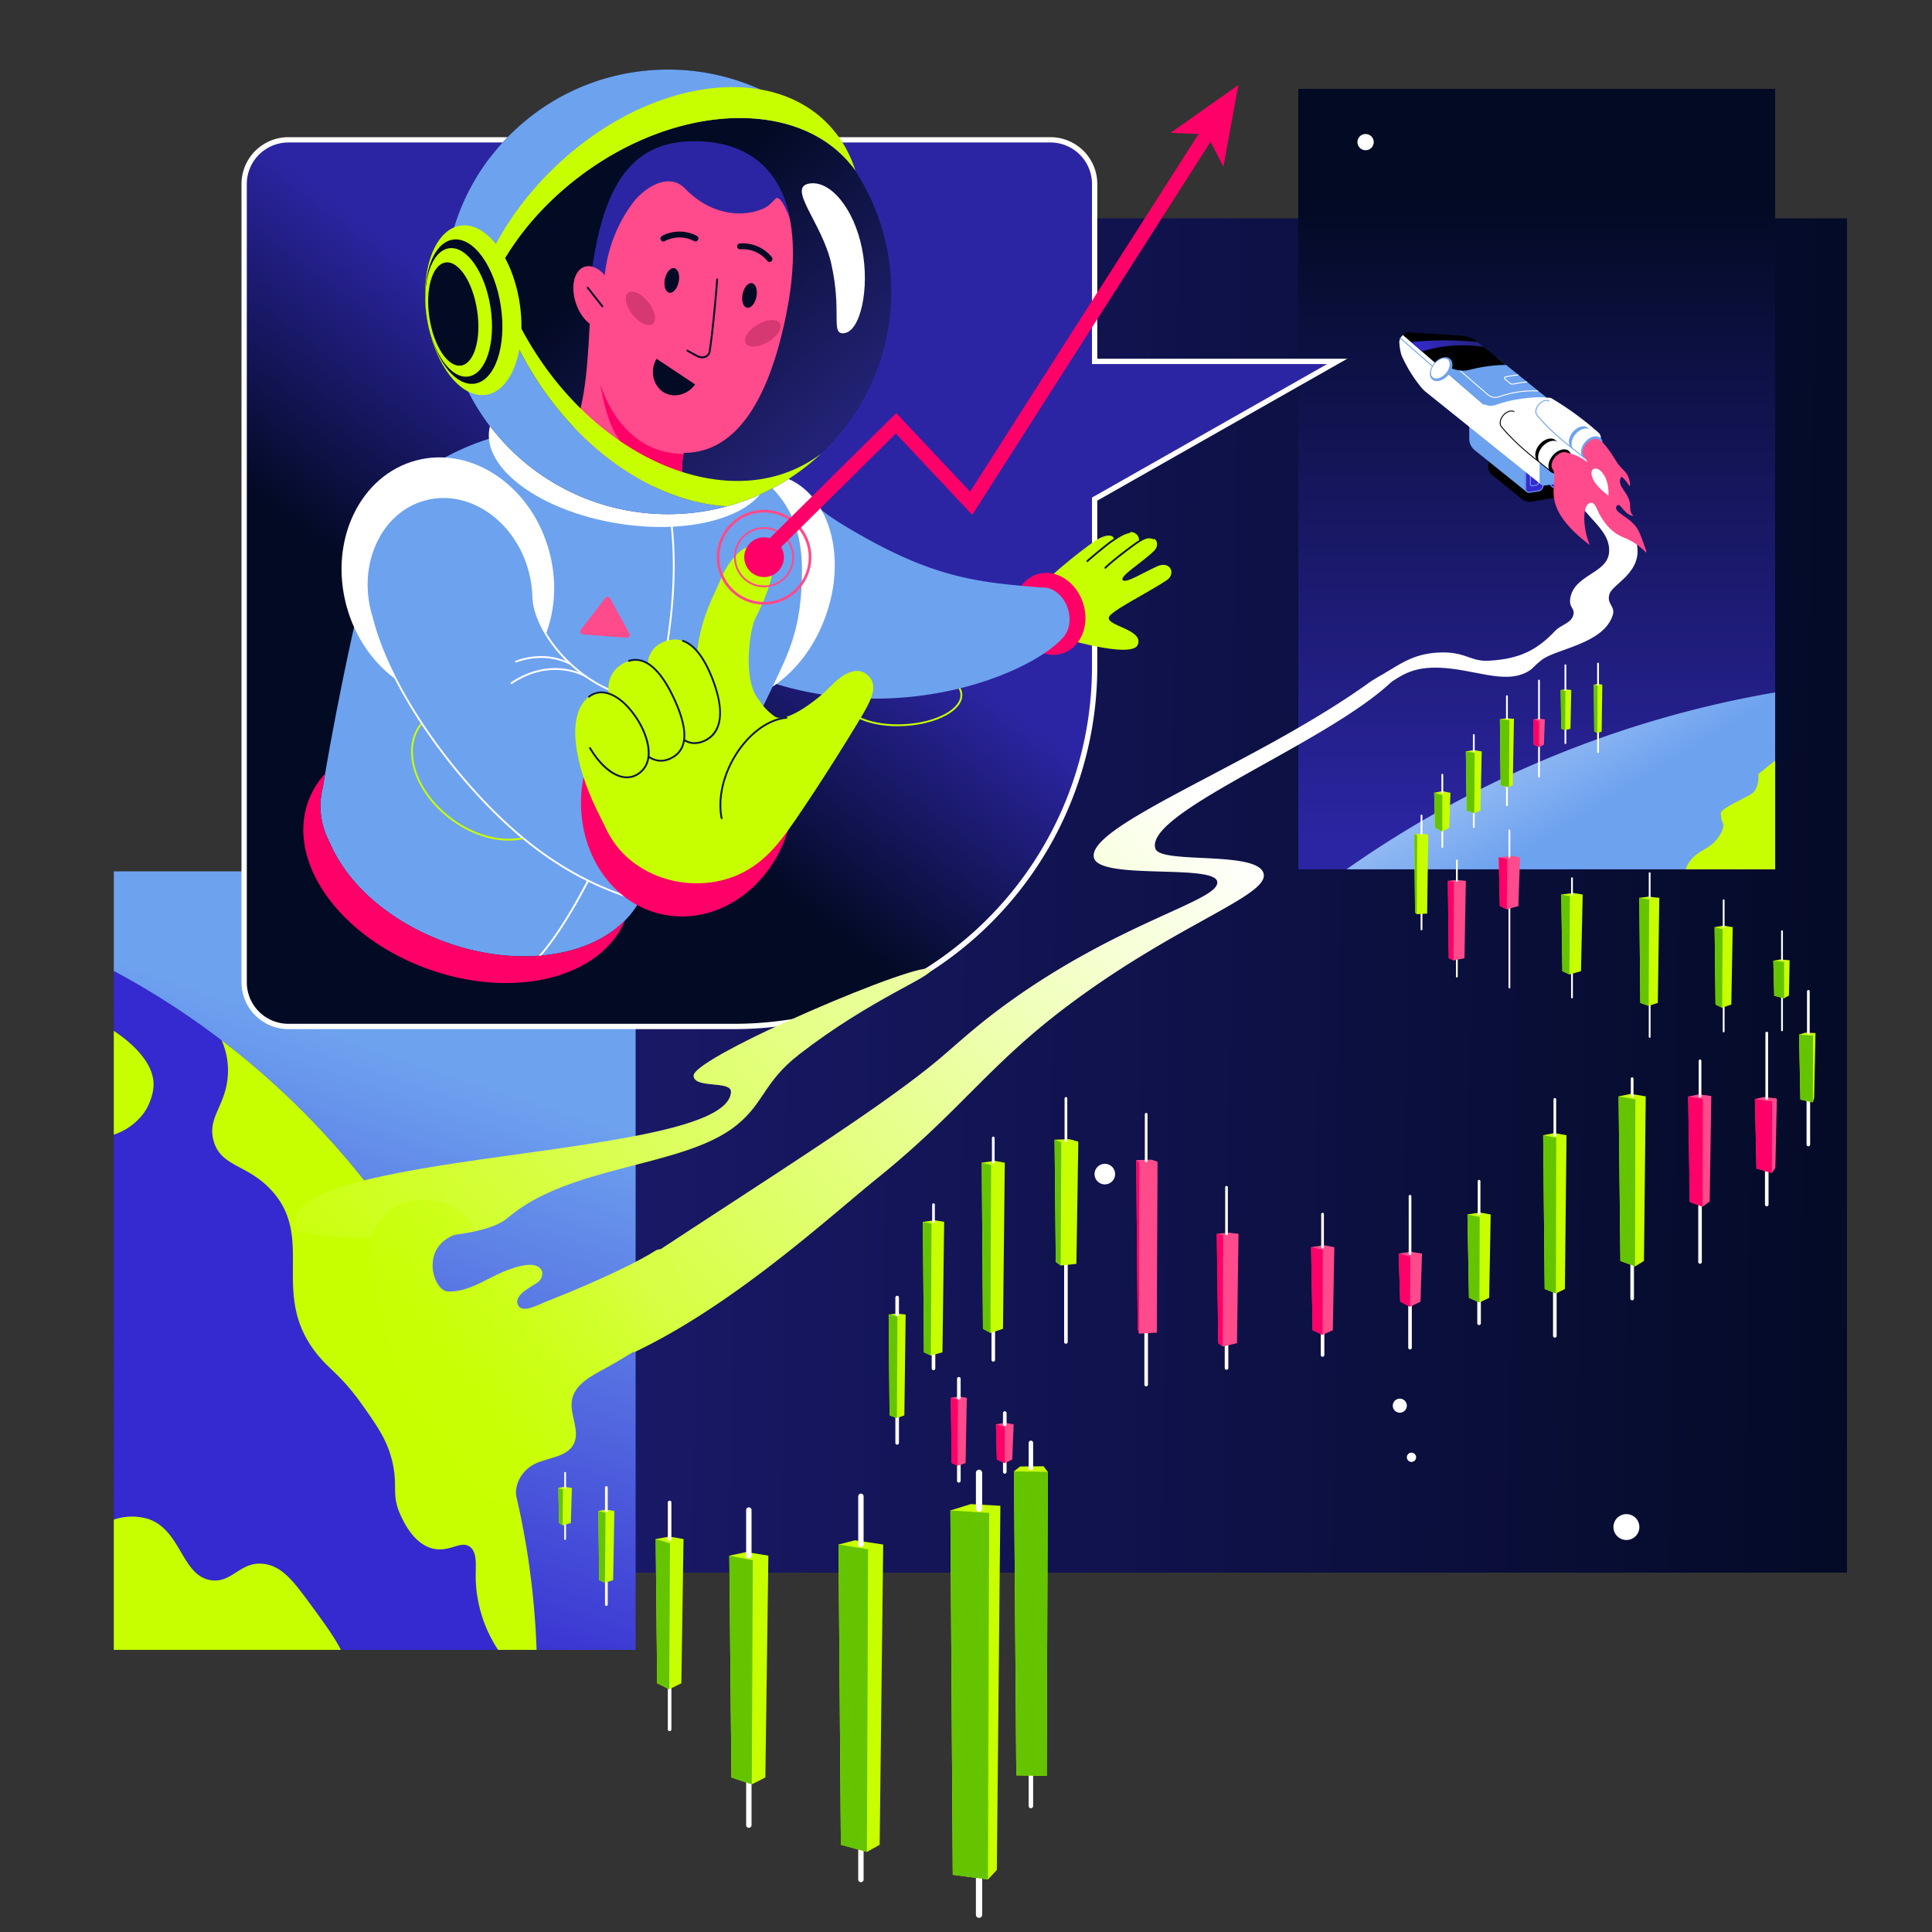 <svg xmlns="http://www.w3.org/2000/svg" viewBox="0 0 1000 1000" width="1000" height="1000"><rect x="0" y="0" width="1000" height="1000" fill="#333333" stroke="none"/><g transform="translate(151.0 646.0) rotate(-90 486.5 -318.5) translate(0.0 -0.0) scale(0.885 -0.886)"><svg width="792.064" height="719.16" viewBox="0 0 792.064 719.16"><linearGradient id="a" gradientUnits="userSpaceOnUse" x1="562.676" x2="544.676" y1="1364.617" y2="-29.383"><stop offset="0" stop-color="#2c25a3"/><stop offset="1" stop-color="#030a24"/></linearGradient><path d="M0 0h1099.398v719.16H0z" fill="url(#a)"/><g fill="#fff"><path d="m468.669 46.409 20.911 12.025 21.446-11.043-12.024 20.911 11.042 21.446-20.911-12.025-21.446 11.043 12.025-20.911z"/><circle cx="675.382" cy="106.89" r="8.808"/><circle cx="67.466" cy="254.423" r="2.708"/><circle cx="97.649" cy="261.245" r="4.113"/><circle cx="26.666" cy="128.867" r="7.574"/><circle cx="233.094" cy="433.569" r="6.026"/><circle cx="717.08" cy="171.164" r="5.072"/></g></svg></g><g transform="translate(59.0 854.0) rotate(180.0 135.0 -201.5) translate(0.0 -0.0) scale(1.181 -1.186)"><svg width="228.698" height="339.782" viewBox="0 0 228.698 339.782"><linearGradient id="b" gradientTransform="matrix(1 0 0 -1 0 342)" gradientUnits="userSpaceOnUse" x1="6.861" x2="281.924" y1="496.131" y2="-333.045"><stop offset=".289" stop-color="#6da2ef"/><stop offset=".577" stop-color="#352acf"/></linearGradient><path d="M0 0h228.698v43.505l-1.237 1.263v294.014H43.582l-.182 1H0z" fill="url(#b)"/><path d="M227.698 338.782v-55.797l1.002-.069V114.874l-1.002-.316V70.221l1.002-.568V43.456C121.777 100.422 47.926 211.28 43.4 339.782l.221-1h16.484l.168 1h68.864l.284-1z" fill="#352acf"/><g fill="#C8FF00"><path d="M228.7 339.782v-56.866a25.001 25.001 0 0 0-15.173-.246c-14.5 4.923-14.578 25.043-27.617 26.726-9.287 1.2-12.756-8.556-23.163-7.127-7.879 1.082-12.856 7.63-20.045 17.372-5.626 7.624-10.553 14.3-13.545 20.141zm0-270.163c-9.523 6.287-16.9 14.328-17.4 22.4-.376 6.13 3.237 11.958 3.563 12.472a26.39 26.39 0 0 0 13.837 10.424zM43.4 339.782h16.873a58.924 58.924 0 0 0 9.82-31.276c.059-5.544-.814-11.434 2.673-13.809 4.008-2.731 8.766 2.6 16.035.891 8.4-1.975 12.842-11.629 14.255-14.7 4.1-8.909 1.023-12.318 3.563-23.163 2.179-9.3 6.441-15.333 12.918-24.5 9.789-13.854 14.79-15.562 20.936-23.609 19.527-25.566.2-49.12 18.708-69.934 10.679-12.009 22.71-10.464 25.836-22.272 2.659-10.042-5.09-14.761-6.236-27.617a32.41 32.41 0 0 1 2.663-16.055C100.526 135.258 47.224 231.223 43.4 339.782z"/></g></svg></g><g transform="translate(672.0 46.0) rotate(0.0 123.5 202.0) scale(0.537 0.534)"><svg width="459.627" height="756.471" viewBox="0 0 459.627 756.471"><linearGradient id="c" gradientTransform="matrix(1 0 0 -1 0 758)" gradientUnits="userSpaceOnUse" x1="229.814" x2="229.814" y1="26.704" y2="646.729"><stop offset="0" stop-color="#2c25a3"/><stop offset="1" stop-color="#030a24"/></linearGradient><linearGradient id="d" gradientTransform="matrix(1 0 0 -1 0 758)" gradientUnits="userSpaceOnUse" x1="101.107" x2="274.44" y1="332.678" y2="52.678"><stop offset="0" stop-color="#fff"/><stop offset="1" stop-color="#6da2ef"/></linearGradient><path d="M0 0h459.627v756.471H0z" fill="url(#c)"/><circle cx="64.856" cy="51.61" fill="#fff" r="7.871"/><path d="M459.627 585A1013.788 1013.788 0 0 0 46.432 756.471h413.2z" fill="url(#d)"/><path d="M443.377 664.28c.619 5.435-.451 11.574-3.381 15.928-2.015 2.994-4.037 3.853-15.945 10.053-18 9.368-17.186 10.962-16.638 13.568.522 2.482-.357 3.587 1.733 7.576.413.788 2.061 4.425-3.466 12.825-8.713 13.248-18.248 12.495-27.038 22.878a24.154 24.154 0 0 0-5.153 9.363h86.138V651.186a772.029 772.029 0 0 0-16.25 13.094z" fill="#c8ff00"/></svg></g><g transform="translate(125.0 71.0) rotate(0.0 286.0 231.0) scale(0.458 0.457)"><svg width="1249.667" height="1010.211" viewBox="0 0 1249.667 1010.211"><linearGradient id="e" gradientUnits="userSpaceOnUse" x1="783.241" x2="110.23" y1="-10.68" y2="880.604"><stop offset=".423" stop-color="#2c25a3"/><stop offset=".711" stop-color="#030a24"/></linearGradient><path d="M1238.327 253.933h-274.17V53a50 50 0 0 0-50-50H53A50 50 0 0 0 3 53v904.21a50 50 0 0 0 50 50h503.33c225.237 0 407.827-182.591 407.827-407.828V409.923z" fill="url(#e)"/><path d="M556.33 1010.211H53a53.061 53.061 0 0 1-53-53V53A53.06 53.06 0 0 1 53 0h861.157a53.06 53.06 0 0 1 53 53v197.933h282.51l-282.51 160.735v187.715a410.488 410.488 0 0 1-410.827 410.828zM53 6A47.053 47.053 0 0 0 6 53v904.21a47.053 47.053 0 0 0 47 47h503.33a404.489 404.489 0 0 0 404.827-404.827V408.178l1.517-.862 264.314-150.383H961.157V53a47.053 47.053 0 0 0-47-47z" fill="#fff"/></svg></g><g transform="translate(706.0 172.0) rotate(0.0 73.5 92.5) translate(11.0 0.0) scale(0.484 0.476)"><svg width="279.073" height="388.781" viewBox="22.739 0 279.073 388.781"><linearGradient id="f" gradientUnits="userSpaceOnUse" x1="50.507" x2="127.996" y1="14.741" y2="14.741"><stop offset="0" stop-color="#352acf"/><stop offset="1" stop-color="#232276"/></linearGradient><path d="m132.81 138.941.08 7.613a11.291 11.291 0 0 0 4.134 8.615L169 181.377a13.163 13.163 0 0 0 10.652 2.779l49.149-8.753-13.093-16.818z"/><path d="m112.546 100.608.052 15.4a15.745 15.745 0 0 0 5.771 12.131l55.577 45.5v-24.381z" fill="#6da2ef"/><path d="m186.192 173.064-9.277 1.364a3.935 3.935 0 0 1-4.507-3.893v-22.78l19.669 1.391v17.106a6.885 6.885 0 0 1-5.885 6.812z" fill="#352acf"/><path d="m173.408 148.828 17.669 1.25v16.174a5.919 5.919 0 0 1-5.03 5.823l-9.278 1.363a2.891 2.891 0 0 1-.434.032 2.935 2.935 0 0 1-2.927-2.935zm-1-1.073v22.78a3.935 3.935 0 0 0 3.927 3.935 4.1 4.1 0 0 0 .58-.042l9.277-1.364a6.885 6.885 0 0 0 5.885-6.812v-17.106z" fill="#6da2ef"/><path d="M179.669 167.439a2.217 2.217 0 0 1-2.216-2.217v-16.917l9.579.679v14.37a3.523 3.523 0 0 1-3 3.467l-4.046.594a2.181 2.181 0 0 1-.317.024zm-1.216-18.06v15.843a1.215 1.215 0 0 0 1.394 1.2l4.046-.595a2.517 2.517 0 0 0 2.139-2.476v-13.436z" fill="#6da2ef"/><path d="m206.375 169.768 13.239-1.945v-18.677h-21.126v13.809a6.886 6.886 0 0 0 7.887 6.813z" fill="#352acf"/><path d="M218.614 150.146v16.813l-12.384 1.82a6.059 6.059 0 0 1-.869.063 5.886 5.886 0 0 1-5.873-5.887v-12.809zm1-1h-21.126v13.809a6.888 6.888 0 0 0 6.873 6.887 7 7 0 0 0 1.014-.074l13.239-1.945z" fill="#6da2ef"/><path d="M190.119 68.545 140.254 71.5l-15.009 8.483 17.515 12.992 52.581 33.96 41.092 19.3 7.094-3.443 9.321-26.1a6.85 6.85 0 0 0-1.848-7.381 328.979 328.979 0 0 0-30.57-24.535 329.056 329.056 0 0 0-19.257-12.659 7.131 7.131 0 0 0-3.5-1.03l-2.37-.07z" fill="#fff"/><path d="M189.21 165.318 66.55 65.208a36.4 36.4 0 0 1-5.229-5.229 150.888 150.888 0 0 1-15.93-24.037 155.898 155.898 0 0 1-4.736-9.719c-1.644-3.68-2.458-10.044-2.837-14.274a10.044 10.044 0 0 1 2.335-7.382l1.474-1.742 92.707 81.323 75.248 56.087z" fill="#fff"/><path d="m241.716 160.128-48.615 6.5a4.671 4.671 0 0 1-5.289-4.63v-38.78l23.565 4.013 34.39 28.21a4.67 4.67 0 0 1-4.051 4.687z" fill="#6da2ef"/><path d="M207.02 119.129c-14.342-12.286-30.051-24.228-46.463-32.861-3.179-1.812-8.22-.082-11.712 4.179-3.519 4.3-4.213 9.631-1.744 12.373 11.69 14.4 26.485 27.452 41.35 39.1l11.815 9.683 18.646-22.754z" fill="#FFF"/><path d="m199.946 151.993-11.814-9.683c-17.778-13.93-31.329-26.745-41.421-39.172-2.653-2.947-1.91-8.546 1.745-13.006 3.609-4.4 8.918-6.249 12.348-4.3l-.247.434.354.352-.271.272-.332-.188c-3.007-1.715-7.773.029-11.079 4.062-3.29 4.014-4.062 9.162-1.757 11.721 10.058 12.387 23.558 25.152 41.286 39.042l11.823 9.689z"/><path d="M188.934 142.321c-4.24-3.475-3.5-11.386 1.645-17.669s12.761-8.56 17-5.085l-3.031-2.484c-4.241-3.475-11.853-1.2-17 5.085s-5.886 14.194-1.645 17.669zm29.976-13.469c-4.24-3.475-11.921-1.114-17.156 5.273s-6.04 14.383-1.8 17.858 11.922 1.115 17.156-5.273 6.04-14.383 1.8-17.858z"/><path d="M217.006 131.176c2.853 2.337 1.889 8.619-2.064 13.441s-9.921 7-12.774 4.665-1.888-8.618 2.065-13.441 9.921-7 12.773-4.665" fill="#ff4a8b"/><path d="M241.6 105.642c-13.508-11.573-28.3-22.82-43.763-30.952-2.994-1.707-7.743-.077-11.032 3.936-3.315 4.045-3.968 9.071-1.642 11.654 11.01 13.559 24.946 25.857 38.947 36.829l11.129 9.119L252.8 114.8z" fill="#fff"/><g fill="#6da2ef"><path d="m234.92 136.619-11.129-9.119c-16.751-13.127-29.518-25.2-39.019-36.9-2.507-2.784-1.807-8.075 1.645-12.287 3.41-4.159 8.424-5.9 11.666-4.054l.387.2-.461.887-.4-.21c-2.842-1.617-7.311.023-10.414 3.811-3.09 3.769-3.818 8.6-1.658 11 9.47 11.661 22.184 23.682 38.885 36.77l11.138 9.127z"/><path d="M224.565 127.486c-3.994-3.273-3.3-10.724 1.55-16.642s12.019-8.063 16.013-4.789l-2.855-2.34c-3.994-3.273-11.163-1.129-16.013 4.789s-5.544 13.369-1.55 16.643zm28.057-12.832c-4.093-3.354-11.41-1.192-16.344 4.829s-5.617 13.621-1.524 16.975 11.41 1.192 16.344-4.829 5.617-13.621 1.524-16.975z"/></g><path d="M250.447 116.762c2.852 2.337 1.888 8.619-2.064 13.441s-9.922 7-12.775 4.665-1.888-8.618 2.065-13.441 9.921-7 12.774-4.665" fill="#ff4a8b"/><path d="m38.116 6.367.664-.748 35.902 31.866-.664.748z" fill="#6da2ef"/><path d="M232.755 189.4c11.535 16.64 31.768 29.891 29.232 50.919-2.652 21.991-37.165 23.443-41.359 48.7-1.839 11.068 5.813 10.709 3 19.27-2.731 8.308-12.979 9.682-19.135 16.3-19.026 20.451-37.545 30.85-71.681 32.543-17.722.878-23.729-8.649-46.431-9.009-47.99-.762-60.919 30.63-86.33 28.812-.17 3.875.171 7.854 0 11.729 31.908 2.147 32.637-25.406 79.843-23.965 37.44 1.143 70.29 18.639 95.127 4.317 6.572-3.79 4.146-4 15.043-12.715 15.387-12.3 65.641-17.1 75.876-48.4 3.4-10.394-6.973-12.063-3.355-23.454 3.792-11.941 42.288-25.935 26-64.353-11.713-12.78-20.807-23.414-32.519-36.194l-31.74-50.729-17.307 13.478" fill="#FFF"/><path d="M270.2 189.026c3.748-5.7 7.753 9.833 17.964 10.589-5.3-5.091-2.392-10.234-4.4-16.608-3.612-11.438-12.97-15.764-9.077-25.133 1.328-3.194 9.524 9.705 9.524 9.705.79-2.764-.131-6.942-2.126-11.739-1.583-3.806-8.339-9.331-10.956-13.519-8.1-12.955-15.239-24.675-22.254-26.338l-2.437 3-11.394 15.307q1.063 1.752 2.131 3.687 1.014 1.845 1.884 3.6a45.972 45.972 0 0 0-12.428-7.629 64.92 64.92 0 0 0-11.143-3.534c-4.035 4.835-6.552 10.429-10.588 15.263 1.172 1.488-3.45 1.98-2.732 3.6 7.2 16.268-17.523 38.31 39.386 82.089-6.794-14.752-9.744-46.316 1.974-45.989 3.582.1 6.261 8.454 8.095 12.008 11.313 21.057 23.282 24.4 29.427 27.128a67.738 67.738 0 0 1 22.83 17.525c-3.126-5.629-6.909-20.538-11.3-28.057-7.802-13.351-26.734-18.337-22.38-24.955z" fill="#ff4a8b"/><path d="M261.394 177.685s-9.123-6.87-13.839-13.527c-4.945-6.981-5.563-14.04-1.888-15.644 2.778-1.213 7.858-.113 12.6 9.729 4.052 8.414 3.127 19.442 3.127 19.442z" fill="#FFF"/><path d="M195.3 71.017c-8.336-.842-18.591-.208-31.822 2a124.284 124.284 0 0 0-22.094 5.825 16.721 16.721 0 0 1-16.784-3.135l-54-47.471 1.871-7.878 69.924 7.3z" fill="#6da2ef"/><path d="M140.342 71.287a12.222 12.222 0 0 1-8.092-2.994L98.871 38.952l.66-.752 33.379 29.341a11.525 11.525 0 0 0 11.466 2.048c20.443-7.227 35.961-6.527 41.061-6.294l.7.031-.039 1-.7-.032c-5.054-.227-20.424-.925-40.683 6.239a13.125 13.125 0 0 1-4.373.754z" fill="#fff"/><path d="M158.819 56.854a5.063 5.063 0 0 1-3.352-1.279l-5.157-4.588a1.72 1.72 0 0 1 .8-2.969c1.554-.32 3.118-.612 4.653-.868 3.257-.545 6.386-1 9.3-1.356l.122.993c-2.9.352-6.012.806-9.256 1.349a125.68 125.68 0 0 0-4.615.86.716.716 0 0 0-.556.525.7.7 0 0 0 .216.718l5.157 4.588a4.023 4.023 0 0 0 3.461.949c1.432-.292 2.889-.563 4.331-.8 3.709-.62 7.247-1.124 10.516-1.5l.114.994a206.2 206.2 0 0 0-10.466 1.491c-1.429.239-2.874.507-4.3.8a4.828 4.828 0 0 1-.968.093z" fill="#fff"/><path d="M41.627 2.825 77.268 34.09l19.614 6.2a29.426 29.426 0 0 0 16.367.447 162.189 162.189 0 0 1 38.588-5.337l-30.255-24.792a30.839 30.839 0 0 0-17.541-6.921L47.761.015A7.029 7.029 0 0 0 42.1 2.3z"/><path d="m50.507 10.615 11.536 10.12A147.5 147.5 0 0 1 128 15.864l-6.414-5.256c-.026-.021-.054-.039-.08-.061a344.487 344.487 0 0 0-70.995.068z" fill="url(#f)"/><ellipse cx="82.526" cy="40.059" fill="#6da2ef" rx="14.709" ry="9.927" transform="matrix(.634 -.773 .773 .634 -.767 78.498)"/><ellipse cx="81.622" cy="39.318" fill="#fff" rx="12.533" ry="7.858" transform="matrix(.634 -.773 .773 .634 -.525 77.528)"/></svg></g><g transform="translate(157.0 36.0) rotate(0.0 224.5 236.5) scale(0.466 0.464)"><svg width="964.231" height="1019.002" viewBox="0 0 964.231 1019.002"><linearGradient id="g" gradientTransform="matrix(.998 -.055 .055 .998 -120.172 122.298)" gradientUnits="userSpaceOnUse" x1="403.82" x2="662.788" y1="9.114" y2="340.594"><stop offset=".289" stop-color="#030a24"/><stop offset="1" stop-color="#232276"/></linearGradient><path d="M660.007 732.511c-14.6 0-28.249-2.327-39.066-6.72-12.966-5.265-20.369-12.9-20.846-21.5-.968-17.459 27.814-33.3 64.16-35.317 17.48-.972 34.11 1.34 46.824 6.5 12.966 5.265 20.37 12.9 20.846 21.5.478 8.6-6.036 17.011-18.34 23.677-12.066 6.537-28.338 10.67-45.82 11.64q-3.912.222-7.758.22zm12.02-61.7q-3.791 0-7.659.213c-35.215 1.953-63.128 16.825-62.223 33.153.43 7.765 7.38 14.767 19.568 19.716 12.44 5.051 28.756 7.308 45.939 6.356s33.15-5 44.955-11.4c11.566-6.266 17.7-13.993 17.268-21.758-.43-7.764-7.38-14.766-19.568-19.715-10.575-4.294-23.951-6.569-38.28-6.569zm166.419-38.033s82.272 25.621 88.535 8.643-34.9-20.651-32.241-30.4c1.883-6.9 41.45-26.309 63.891-41.084 11.355-7.477 4.171-22.378-10.177-15.812-16.685 7.636-34.569 19.164-38.265 15.451-4.221-4.241 22.361-20.25 34.92-32.849 7.787-7.813.844-22.352-17.293-10.176 2.006-4.637-3.893-14.86-15.719-8.79-4.1 2.107-8.9 4.869-11.644 6.659-.169-5.948-9.167-7.014-22.523 2.346-12.59 8.824-64.676 48.7-69.754 65.389s14.795 36.203 30.27 40.623z" fill="#c8ff00"/><ellipse cx="829.184" cy="607.815" fill="#ff0068" rx="38.918" ry="46.391" transform="matrix(.953 -.302 .302 .953 -144.69 278.338)"/><path d="M844.7 632.637c6.155-7.5 8.241-19.378 4.517-31.157-4.57-14.447-16.369-23.991-28.042-23.712l-.009-.019-.271.016a6.047 6.047 0 0 1-.723.044c-72.896-5.929-124.132-10.371-223.772-71.833-28.009-17.277-48.235-39.956-85.912-53.671-8.213-2.99 1.526 228.862 1.526 228.862 152.189 52.7 296.381-7.93 331.264-46.922.24-.244.459-.513.69-.768.244-.277.5-.544.74-.824z" fill="#6da2ef"/><ellipse cx="489.469" cy="577.974" fill="#fff" rx="131.11" ry="96.477" transform="matrix(.343 -.939 .939 .343 -221.449 839.183)"/><path d="M476.553 670.347a55.361 55.361 0 0 1-25.2-5.9c-17.51-8.861-29.154-26.659-32.789-50.117-3.615-23.332 1.134-49.5 13.37-73.68s30.508-43.5 51.449-54.41c21.052-10.966 42.291-12.123 59.8-3.262 36.025 18.23 44.737 73.765 19.419 123.8-12.236 24.182-30.508 43.505-51.448 54.411-11.702 6.092-23.46 9.158-34.601 9.158zm41.424-191.2c-10.818 0-22.251 2.986-33.65 8.922-20.563 10.709-38.52 29.715-50.565 53.516s-16.722 49.528-13.173 72.439c3.53 22.785 14.784 40.045 31.687 48.6s37.476 7.4 57.926-3.251c20.563-10.71 38.521-29.716 50.565-53.517l.916.464-.916-.464c24.807-49.021 16.5-103.318-18.514-121.037a53.316 53.316 0 0 0-24.276-5.676z" fill="#fff"/><path d="M487.326 443.32c-39.653-19.753-100.705-42.731-191.44-45.464-31.219-.941-74.658 6.86-110.086 21.357-51.27 20.979-92.734 52.772-108.707 115.433C42.14 671.771 22.29 797.023 21.487 801.477c-5.363 22-1.773 42.876 8.323 62.012 19.295 45 65.73 87.054 127.719 109.722 89.726 32.81 180.726 13.538 214.014-42.333 42.362-51.526 107.225-151.734 149.467-241.951 17.815-38.047 32.853-65.082 32.853-130.856 0-66.602-32.755-97.923-66.537-114.751z" fill="#6da2ef"/><ellipse cx="160.62" cy="567.918" fill="#fff" rx="116.658" ry="136.477" transform="matrix(.966 -.258 .258 .966 -141.146 60.703)"/><path d="M228.152 860.151q-1.82 0-3.678-.082c-20.79-.919-42.776-9.5-61.909-24.15-39.6-30.332-54.514-77.61-33.239-105.389s70.807-25.7 110.41 4.631 54.515 77.61 33.239 105.389c-9.736 12.713-25.559 19.601-44.823 19.601zM174.209 713c-17.934 0-33.618 6.2-43.253 18.777-20.587 26.88-5.847 72.867 32.858 102.511 18.8 14.4 40.377 22.828 60.751 23.729 20.241.892 36.85-5.752 46.78-18.716 20.588-26.88 5.848-72.867-32.857-102.511C217.9 721.019 194.6 713 174.209 713z" fill="#c8ff00"/><path d="M255.011 997.7a1.027 1.027 0 0 1-.7-1.776c14.651-13.726 33.213-40.4 52.266-75.115 20.666-37.649 40.181-81.458 56.436-126.691 23.534-65.489 60.394-191.808 42.835-302.015a1.026 1.026 0 1 1 2.027-.324c17.632 110.661-19.329 237.359-42.93 303.034-37.325 103.865-82.786 177.836-109.23 202.609a1.021 1.021 0 0 1-.704.278z" fill="#fff"/><path d="M391.691 703.152a142.191 142.191 0 0 1-45.376-8.752c-48.069-17.577-89.944-68.4-90.92-107.037a124.2 124.2 0 0 0-4.167-28.032c-15.24-57.039-67.113-92.721-115.864-79.7S59.448 549.458 74.687 606.5q.829 3.1 1.808 6.12c13.924 55.649 55.1 126.338 110.753 189.141 66.34 74.867 135.119 117 221.579 133.822z" fill="#6da2ef"/><path d="m409.949 936.845-1.318-.256c-86.3-16.79-154.819-58.163-222.152-134.149C131.032 739.867 89.544 669 75.5 612.867a120.041 120.041 0 0 1-1.8-6.1c-7.438-27.827-5.162-56.467 6.4-80.65 11.592-24.236 31.123-41.1 54.995-47.474s49.21-1.506 71.346 13.72c22.085 15.191 38.341 38.88 45.775 66.7a125.466 125.466 0 0 1 4.2 28.263c.464 18.366 10.509 40.52 27.56 60.789 17.292 20.556 40.14 37.074 62.687 45.318a140.706 140.706 0 0 0 45.047 8.69l.931.022zm-254.071-458.88a78.3 78.3 0 0 0-20.248 2.662c-23.284 6.22-42.345 22.691-53.674 46.377-11.355 23.74-13.584 51.877-6.277 79.229a125.659 125.659 0 0 0 1.793 6.07c13.987 55.897 55.306 126.438 110.544 188.776 66.67 75.238 134.475 116.373 219.687 133.235l-16.968-230.161a142.905 142.905 0 0 1-44.772-8.788c-22.873-8.364-46.038-25.1-63.554-45.925-17.344-20.619-27.565-43.236-28.041-62.052a123.279 123.279 0 0 0-4.132-27.792c-7.308-27.351-23.273-50.627-44.955-65.541-15.439-10.62-32.459-16.09-49.403-16.09z" fill="#fff"/><ellipse cx="426.555" cy="811.258" fill="#ff0068" rx="134.188" ry="117.54" transform="matrix(.2 -.98 .98 .2 -453.634 1066.904)"/><path d="M157.529 973.21C95.54 950.543 49.105 908.485 29.811 863.489c-10.1-19.136-13.687-40.012-8.324-62.012.159-.882 1.068-6.521 2.692-16.039a93.471 93.471 0 0 0-18.554 30.536c-24.719 67.6 34.343 151.323 131.919 187 95.635 34.971 192.722 10.782 219.821-53.838-40.665 41.427-120.734 53-199.836 24.074z" fill="#ff0068"/><path d="M503.693 699.961c-15.354-22.793-7.738-75.587-1.633-87.713s33.759-66.111 9.785-78.632-43.563 22.159-49.211 37.206c-4.42 11.772-20.969 38.926-25.144 78.174-9.566-11.244-21.275-16.4-35.641-11.183-12.063 4.38-18.175 13.292-19.507 24.629-7.987-4.76-16.706-5.564-26.036-.5-13.785 7.48-18.888 19.777-17.12 34.189-7.546-2.43-15.041-1.675-21.765 3.393-26.227 19.768-15.765 75.826 7.949 125.1 4.576 9.508 12.842 26.279 12.842 26.279 27.682 52.773 95.776 69.949 146.086 46.718 22.717-10.489 38.6-27.535 52.758-47.086 23.227-32.076 66.526-100.629 85.608-133.425 9.649-16.583 16.026-32.28 3.085-42.466-12.457-9.8-28.607.923-41.327 14.668-8.754 9.46-48.052 42.151-61.437 31.952-9.485-7.236-13.042-12.025-19.292-21.303z" fill="#c8ff00"/><path d="M434.551 752.425a22.1 22.1 0 0 1-12.246-3.793 1.027 1.027 0 0 1 1.117-1.723c6.107 3.963 12.652 4.5 20.006 1.657 11.67-4.516 28.585-19.183 10.751-66.672-9.2-24.5-20.252-39.181-32.844-43.629a1.027 1.027 0 1 1 .683-1.937c13.192 4.66 24.659 19.747 34.083 44.844 6.182 16.462 8.754 31.219 7.437 42.673-1.528 13.292-8.045 22.254-19.368 26.636a26.593 26.593 0 0 1-9.619 1.944z" fill="#0b1a42"/><path d="M397.16 772.067a25.559 25.559 0 0 1-14.322-4.731 1.027 1.027 0 0 1 1.139-1.709c7.784 5.185 15.254 5.781 23.51 1.874 18.494-8.755 19.573-30.171 3.3-65.475-10.421-22.606-27.341-48.143-48.79-41.412a1.027 1.027 0 0 1-.615-1.959c18.1-5.68 35.831 9.019 51.27 42.512 7.7 16.715 11.491 30.151 11.573 41.073.1 12.966-5.238 22.089-15.858 27.116a26.037 26.037 0 0 1-11.207 2.711z" fill="#0b1a42"/><path d="M359.427 790.586a25.709 25.709 0 0 1-5.186-.543c-12.655-2.607-26.026-14.5-36.683-32.624a1.027 1.027 0 1 1 1.77-1.041c10.211 17.367 23.417 29.2 35.328 31.653a21.632 21.632 0 0 0 17.8-3.946c18.582-13.637 7.611-42.78-1.8-57.85-10.543-16.881-23.38-27.821-35.222-30.017a21.383 21.383 0 0 0-17.393 4.124 1.027 1.027 0 1 1-1.236-1.64 23.356 23.356 0 0 1 19-4.5c12.406 2.3 25.742 13.58 36.588 30.948 6.489 10.39 10.856 21.989 11.982 31.823 1.445 12.621-2.258 22.57-10.707 28.77a23.665 23.665 0 0 1-14.241 4.843zm105.194 45.586a1.026 1.026 0 0 1-1.006-.829c-3.71-18.836.139-41.458 10.561-62.066 14.657-28.984 39.126-49.1 62.335-51.252a1.017 1.017 0 0 1 1.117.928 1.028 1.028 0 0 1-.928 1.117c-22.522 2.086-46.346 21.765-60.692 50.134-10.219 20.207-14 42.346-10.378 60.742a1.027 1.027 0 0 1-.809 1.206 1.051 1.051 0 0 1-.2.02z" fill="#0b1a42"/><path d="m335.412 589.549-27.111 35.4a3.2 3.2 0 0 0 2.3 5.14l48.516 3.716a3.2 3.2 0 0 0 3.054-4.731l-21.4-39.113a3.2 3.2 0 0 0-5.359-.412z" fill="#ff4a8b"/><ellipse cx="362.071" cy="426.533" fill="#fff" rx="80.746" ry="157.638" transform="matrix(.161 -.987 .987 .161 -117.136 715.301)"/><circle cx="405.048" cy="247.985" fill="url(#g)" r="247.978"/><path d="M441.654 380.491 319.1 257.943c-2.243 67.305-6.1 112.349-17.142 138.868-3.232 7.76-7.08 13.936-11.684 18.61 5.294 19.108 29.041 38.037 60.686 46.238 28.217 7.314 56.5 3.937 70.445-6.671-.4-7.487-.993-14.153.065-21.346 3.995-27.142 20.184-53.151 20.184-53.151z" fill="#ff4a8b"/><path d="M421.473 433.642c.237-1.616.521-3.227.84-4.83a94.968 94.968 0 0 1-18.451-1.986c-32.4-6.616-59.724-32.9-74.178-76.155 8.208 42.5 17.346 88.887 91.724 104.317-.403-7.488-.993-14.153.065-21.346z" fill="#ff0068"/><path d="M536.027 274.808c-25.64 125.579-75.933 162.315-132.227 150.821s-97.357-82.267-82-198.529c14.66-110.925 52.74-150.752 125.478-145.548 63.291 4.528 117.275 53.539 88.749 193.256z" fill="#ff4a8b"/><path d="M540.434 166.624c-10.792-59.274-50.519-83.079-93.895-86.183C373.243 75.2 334.872 115.329 320.1 227.1c-.388 2.931-.712 5.81-1.029 8.683l14.946 2.435a171.785 171.785 0 0 1 1.874-17.292c4.492-28.117 15.571-53.191 30.939-73.21 10.448-13.609 37.984-34.978 57.54-14.613 24.962 25.995 57.094 32.461 82.276 23.67 8.915-3.112 11.277-5.92 17.85-12.686 4.052-4.166 11.204 8.587 15.938 22.537z" fill="#2c25a3"/><ellipse cx="323.35" cy="253.79" fill="#ff4a8b" rx="21.928" ry="35.577" transform="matrix(.949 -.317 .317 .949 -63.724 115.449)"/><path d="M382.023 258.043c7.94 9.182 10.966 20.376 6.757 25s-14.058.933-22-8.249-10.966-20.375-6.757-25 14.06-.932 22 8.249zm147.696 25.747c2.278 5.825-4.549 15.2-15.248 20.934s-21.217 5.663-23.5-.162 4.551-15.2 15.248-20.933 21.225-5.663 23.5.161z" fill="#d63871"/><g fill="#030a24"><path d="M399.258 191.7a3.268 3.268 0 0 1-.878-6.093 41.215 41.215 0 0 1 16.089-4.723 41.842 41.842 0 0 1 22.566 4.608 3.269 3.269 0 1 1-3 5.808 35.43 35.43 0 0 0-19.042-3.888 34.757 34.757 0 0 0-13.553 3.98 3.271 3.271 0 0 1-2.184.314zm116.012 21.674a34.79 34.79 0 0 0-10.908-8.974 35.437 35.437 0 0 0-19.047-3.888 3.269 3.269 0 0 1-.479-6.52A41.867 41.867 0 0 1 507.4 198.6a41.238 41.238 0 0 1 12.951 10.652 3.272 3.272 0 0 1-5.082 4.123z"/><ellipse cx="409.206" cy="235.348" rx="13.98" ry="7.837" transform="matrix(.2 -.98 .98 .2 96.757 589.203)"/><ellipse cx="495.543" cy="252.134" rx="13.98" ry="7.837" transform="matrix(.2 -.98 .98 .2 149.376 687.224)"/><path d="M392.383 322.621c-8.695 14.5-2.794 32.551 10.052 38.593 10.649 5.01 24.885 1.2 32.749-9.977zm50.923-.588a14.427 14.427 0 0 1-6.445-1.656c-3.655-1.844-10.769-5.909-10.841-5.95a1.026 1.026 0 1 1 1.019-1.782c.071.04 7.14 4.079 10.747 5.9 3.264 1.648 6.659 1.878 9.082.618a7 7 0 0 0 3.56-5.536c2.85-19.659 5.555-45.723 8.27-79.681a1.026 1.026 0 0 1 2.046.164c-2.718 34-5.427 60.108-8.284 79.812a8.969 8.969 0 0 1-4.644 7.062 9.706 9.706 0 0 1-4.51 1.049zm-111.163-56.849a1.026 1.026 0 0 1-.809-.394l-16.264-20.812a1.027 1.027 0 1 1 1.618-1.265l16.264 20.812a1.027 1.027 0 0 1-.809 1.659z"/></g><path d="M238.315 430.519a127.118 127.118 0 0 1-22.166-22.742C157.7 330.4 198.684 200.924 307.69 118.579c108.754-82.155 244.122-86.348 302.792-9.527A247.838 247.838 0 0 0 391.32.387C254.576 7.969 149.869 124.969 157.451 261.713A247.139 247.139 0 0 0 236.9 430.226a1.753 1.753 0 0 1 1.415.293z" fill="#6da2ef"/><path d="M197.361 270.881c15.561-54.216 53.8-109.6 110.329-152.3 109.006-82.345 244.756-86.374 303.206-9 .771 1.02 1.515 2.056 2.253 3.094a130.013 130.013 0 0 0-31.178-52.69c-68.506-69.8-205.057-46.877-304.994 51.2-47.539 46.655-78.229 101.913-89.971 154.545-12.941 58.018-4.089 55.477 10.355 5.151z" fill="#c8ff00"/><path d="M245.086 322.22c-41.438-75.951-53.075-157.614-37.694-223.965a246.978 246.978 0 0 0-49.942 163.458c7.582 136.745 124.582 241.452 261.327 233.87a248.859 248.859 0 0 0 51.762-8.389C388.1 482.516 298.925 420.9 245.086 322.22z" fill="#6da2ef"/><path d="M562.942 436.8c-92.365 56.876-230.444.346-308.409-126.264a356.346 356.346 0 0 1-41.473-96.066c-1.483-5.655-6.615 1.019-5.588 6.029a367.056 367.056 0 0 0 37.614 101.721C298.925 420.9 388.1 482.516 470.539 487.194a247.14 247.14 0 0 0 104.623-58.812 145.727 145.727 0 0 1-12.22 8.418z" fill="#c8ff00"/><ellipse cx="188.787" cy="268.332" fill="#c8ff00" rx="52.176" ry="95.439" transform="matrix(.989 -.149 .149 .989 -37.971 31.217)"/><ellipse cx="178.305" cy="269.916" fill="#030a24" rx="41.574" ry="81.228" transform="matrix(.989 -.149 .149 .989 -38.325 29.669)"/><ellipse cx="172.61" cy="270.777" fill="#c8ff00" rx="35.815" ry="72.318" transform="matrix(.989 -.149 .149 .989 -38.518 28.827)"/><ellipse cx="166.617" cy="272.588" fill="#030a24" rx="26.802" ry="58.113" transform="matrix(.989 -.149 .149 .989 -38.855 27.952)"/><path d="M620.535 199.622c8.946 44.7-1.807 93.514-20.547 94.564-14.564.816-1.3-23.407-13.729-78.225-10.081-44.456-48.747-83.9-24.971-88.655s50.301 27.618 59.247 72.316z" fill="#fff"/><path d="M890.881 556.839a1.027 1.027 0 0 1-.744-1.734c6.847-7.208 31.407-25.819 37.132-29.427 7.148-4.5 11.395-6.11 17.67-3.709a1.027 1.027 0 1 1-.733 1.918c-5.488-2.1-9.165-.679-15.842 3.529-6.23 3.925-30.481 22.516-36.739 29.1a1.019 1.019 0 0 1-.744.323zm-20.024-7.428a1.027 1.027 0 0 1-.707-1.772c4.138-3.925 22.549-19.324 27.966-22.885q.912-.6 1.859-1.235c5.016-3.35 10.7-7.146 17.433-8.581a1.026 1.026 0 1 1 .428 2.007c-6.348 1.354-11.859 5.034-16.721 8.281-.635.425-1.259.842-1.872 1.244-5.351 3.517-23.577 18.767-27.68 22.659a1.022 1.022 0 0 1-.706.282z" fill="#0b1a42"/><path d="M231.256 685.456a1.027 1.027 0 0 1-.581-1.874c26.264-17.955 57.3-20.908 83.008-7.9a1.026 1.026 0 1 1-.926 1.832c-25.037-12.669-55.287-9.769-80.923 7.759a1.022 1.022 0 0 1-.578.183zm65.413-21.385a1.026 1.026 0 0 1-.463-.11c-18.083-9.151-39.248-10.075-59.594-2.6a1.027 1.027 0 1 1-.708-1.928c20.887-7.673 42.632-6.716 61.229 2.7a1.026 1.026 0 0 1-.464 1.942z" fill="#fff"/></svg></g><g transform="translate(152.0 346.0) rotate(-180.0 286.0 177.0) scale(1.115 1.11)"><svg width="512.987" height="318.832" viewBox="0 0 512.987 318.832"><linearGradient id="h" gradientUnits="userSpaceOnUse" x1="-53.109" x2="430.105" y1="363.561" y2="-59.874"><stop offset=".274" stop-color="#fff"/><stop offset="1" stop-color="#c8ff00"/></linearGradient><linearGradient xmlns:xlink="http://www.w3.org/1999/xlink" id="i" x1="-19.506" x2="500.722" xlink:href="#h" y1="458.241" y2="2.371"/><path d="M355.067 0c-46.276 22-90.35 62.853-113.379 81.53-37.128 30.113-50.727 51.47-85.256 78.015-52.208 40.143-96.752 53.309-93.647 63.889 3.122 10.637 47.822 4.146 50.188 11.459C118.552 252.138 28.11 285.94.537 315.528a1.967 1.967 0 0 0 2.373 3.064 111.159 111.159 0 0 0 10.377-5.922c51.7-37.639 132.543-67.129 128.168-82.159-2.993-10.282-55.608-2.713-57.167-10.944-1.674-8.841 44.038-18.1 96.947-56.416 12.873-9.322 20.133-15.991 30.125-24.647 26.845-23.259 81.136-57.032 143.707-98.6" fill="url(#h)"/><path d="M217.175 178.548c-1.123-3.144 27.868-13.645 61.13-39.566 16.525-12.879 16.125-22.529 29.156-33.09C331.939 86.053 384.7 87.73 413.8 62.6c16.96-14.648 97.513-8.59 98.559-5.69 13.667 37.916-200.576 32.236-202.353 64.49-.307 5.568 17.19 1.368 17.354 7.636.231 8.813-108.16 55.171-110.185 49.512z" fill="url(#i)"/></svg></g><g transform="translate(371.0 44.0) rotate(0.0 135.0 134.5) scale(0.462 0.463)"><svg width="584.366" height="580.884" viewBox="0 0 584.366 580.884"><circle cx="52.999" cy="527.885" fill="#ff0068" r="22.232"/><path d="M53 561.508a33.624 33.624 0 1 1 33.623-33.623A33.662 33.662 0 0 1 53 561.508zm0-65.247a31.624 31.624 0 1 0 31.623 31.624A31.659 31.659 0 0 0 53 496.261z" fill="#ff4a8b"/><path d="M53 580.883a53 53 0 1 1 53-53 53.058 53.058 0 0 1-53 53zm0-103a50 50 0 1 0 50 50 50.056 50.056 0 0 0-50-49.997z" fill="#ff4a8b"/><g fill="#ff0068"><path d="m58.62 529.891-11.242-11.386 153.707-151.76 82.708 87.909L544.737 47.063l13.475 8.627-272.009 424.875-85.54-90.919z"/><path d="m584.366 0-75.931 53.457 40.581 1.76 18.577 36.113z"/></g></svg></g><g transform="translate(191.0 621.0) rotate(0.0 80.5 78.5) scale(0.458 0.462)"><svg width="351.206" height="340.083" viewBox="0 0 351.206 340.083"><linearGradient id="j" gradientUnits="userSpaceOnUse" x1="35.359" y1="222.069" x2="275.359" y2="37.648"><stop offset="0" style="stop-color:#c8ff00"/><stop offset=".214" style="stop-color:#c9ff05"/><stop offset=".484" style="stop-color:#ccff15"/><stop offset=".781" style="stop-color:#d2ff2e"/><stop offset="1" style="stop-color:#d7ff46"/></linearGradient><path fill="url(#j)" d="M88.887 102.704c17.408.849 33.712-7.698 49.211-15.67s38.09-16.746 49.642-13.442c11.552 3.304 8.692 13.999 3.844 18.229S163.486 105.815 168 117.124s23.015.522 33.605-3.601c63.916-24.884 106.611-46.484 121.598-56.2 16.339-10.592 29.92 26.527 27.781 45.881s-9.221 43.32-26.395 52.496c-22.728 12.143-38.556 23.012-57.926 33.346-15.743 8.399-34.323 17.926-37.341 35.512-2.793 16.279 9.472 33.885 2.181 48.706-7.081 14.394-26.701 15.328-41.526 21.455-18.224 7.532-27.569 26.22-22.702 43.737 2.081 7.49-79.947-11.734-95.376-40.349-32.219-59.752-44.423-127.848-63.32-193.05C3.798 88.563-1.492 71.625.39 54.555 3.063 30.297 21.325 7.562 45.099 2.05c50.4-11.685 87.305 30.218 63.775 34.072-54.592 8.943-37.395 65.733-19.987 66.582z"/></svg></g><g transform="translate(289.0 343.0) rotate(0.0 325.0 325.0) scale(0.465 0.464)"><svg width="1399.32" height="1400.163" viewBox="0 0 1399.32 1400.163"><g fill="#fff"><path d="M7.555 978.588a1 1 0 0 1-1-1v-22.272a1 1 0 0 1 2 0v22.272a1 1 0 0 1-1 1zm45.89 73.643a1.5 1.5 0 0 1-1.5-1.5v-38.077a1.5 1.5 0 0 1 3 0v38.077a1.5 1.5 0 0 1-1.5 1.5zm70.401 139.669a2 2 0 0 1-2-2v-55.427a2 2 0 0 1 4 0v55.427a2 2 0 0 1-2 2zm88.197 107.836a3 3 0 0 1-3-3v-50.845a3 3 0 0 1 6 0v50.845a3 3 0 0 1-3 3zm124.741 60.638a3 3 0 0 1-3-3v-126.805a3 3 0 0 1 6 0v126.805a3 3 0 0 1-3 3zm131.516 39.789a3.5 3.5 0 0 1-3.5-3.5v-192.311a3.5 3.5 0 0 1 7 0v192.311a3.5 3.5 0 0 1-3.5 3.5zM526 1277.9a2.5 2.5 0 0 1-2.5-2.5v-104.448a2.5 2.5 0 0 1 5 0V1275.4a2.5 2.5 0 0 1-2.5 2.5zm-29.05-373.191a2 2 0 0 1-2-2V890.14a2 2 0 0 1 4 0v12.569a2 2 0 0 1-2 2zm-51.15 9.937a2 2 0 0 1-2-2v-21.19a2 2 0 0 1 4 0v21.19a2 2 0 0 1-2 2zm-68.666-42.318a2 2 0 0 1-2-2v-39.145a2 2 0 0 1 4 0v39.145a2 2 0 0 1-2 2zm40.466-83.095a2 2 0 0 1-2-2V768.2a2 2 0 0 1 4 0v19.035a2 2 0 0 1-2 1.998zm66.535-9.517a2 2 0 0 1-2-2v-45.174a2 2 0 0 1 4 0v45.174a2 2 0 0 1-2 2zm80.87-19.958a2 2 0 0 1-2-2v-93.089a2 2 0 0 1 4 0v93.089a2 2 0 0 1-2 2zm89.321 47.494a2 2 0 0 1-2-2v-78.218a2 2 0 0 1 4 0v78.218a2 2 0 0 1-2 2zm89.433-18.482a2 2 0 0 1-2-2v-52.014a2 2 0 1 1 4 0v52.014a2 2 0 0 1-2 2zm106.893-14.485a2 2 0 0 1-2-2v-36.871a2 2 0 0 1 4 0v36.871a2 2 0 0 1-2 2zm97.379-8.17a2 2 0 0 1-2-2V700.19a2 2 0 0 1 4 0v63.925a2 2 0 0 1-2 2zm76.842-27.234a2 2 0 0 1-2-2V700.19a2 2 0 0 1 4 0v36.691a2 2 0 0 1-2 2zm84.336 14.056a2 2 0 0 1-2-2V687.22a2 2 0 0 1 4 0v63.717a2 2 0 0 1-2 2zm86.07-41.685a2 2 0 0 1-2-2v-46.9a2 2 0 0 1 4 0v46.9a2 2 0 0 1-2 2zm75.55-40.752a2 2 0 0 1-2-2v-89.9a2 2 0 0 1 4 0v89.9a2 2 0 0 1-2 2zm74.271-64.049a2 2 0 0 1-2-2v-73.022a2 2 0 1 1 4 0v73.022a2 2 0 0 1-2 2zm46.292-66.988a2 2 0 0 1-2-2v-50.447a2 2 0 0 1 4 0v50.447a2 2 0 0 1-2 2zm-29.305-128.326a1 1 0 0 1-1-1V371.55a1 1 0 1 1 2 0v38.587a1 1 0 0 1-1 1zm-64.955 1.263a1 1 0 0 1-1-1v-71.042a1 1 0 1 1 2 0V411.4a1 1 0 0 1-1 1zm-82.377 6.063a1 1 0 0 1-1-1v-39.915a1 1 0 0 1 2 0v39.915a1 1 0 0 1-1 1zm-86.463-43.98a1 1 0 0 1-1-1v-34.1a1 1 0 0 1 2 0v34.1a1 1 0 0 1-1 1zm-69.674-11.19a1 1 0 0 1-1-1v-99.866a1 1 0 0 1 2 0v99.866a1 1 0 0 1-1 1zm-58.481-12.113a1 1 0 0 1-1-1v-22.764a1 1 0 1 1 2 0v22.764a1 1 0 0 1-1 1zM960.8 298.5a1 1 0 0 1-1-1v-20.7a1 1 0 1 1 2 0v20.7a1 1 0 0 1-1 1zm23.164-92a1 1 0 0 1-1-1v-20.108a1 1 0 1 1 2 0V205.5a1 1 0 0 1-1 1zM1019 184.462a1 1 0 0 1-1-1v-18.315a1 1 0 1 1 2 0v18.315a1 1 0 0 1-1 1zm36.885-24.352a1 1 0 0 1-1-1v-31.084a1 1 0 0 1 2 0v31.084a1 1 0 0 1-1 1zm65.096-69.404a1 1 0 0 1-1-1V72.46a1 1 0 0 1 2 0v17.246a1 1 0 0 1-1 1zm-29.394 37.484a1 1 0 0 1-1-1V92.671a1 1 0 0 1 2 0v34.519a1 1 0 0 1-1 1zm65.739-27.412a1 1 0 0 1-1-1V76.284a1 1 0 0 1 2 0v23.494a1 1 0 0 1-1 1z"/></g><path d="m1120.709 75.245 5.925-1.542.885-43.225-5.993-.745-5.788.745.613 43.225zM436.398 945.724l2.63 406.42 39.189 5.23 9.863-10.593 3.945-406.287-33.007-1.877zm77.566-49.06-6.797 5.387 2.583 339.139 33.849.598 1.224-339.138-4.758-6.225zm-202.102 87.038 2.625 334.942 28.999 7.92 14.172-7.92 3.937-334.942-31.493-4.699zm-121.563 12.409 2.368 247.471 22.678 7.64 15.078-7.64 3.364-247.471-24.547-4.015zm-81.953-18.523 1.659 160.891 13.394 6.703 13.522-6.703 2.424-160.891-15.946-2.753zm444.011-445.441 1.344 136.35 5.484 3.95 17.461-1.796 2.126-136.349-9.85-2.754zM367.676 727.155l1.008 112.527 8.17 2.993 8.282-2.993 1.455-112.527-10.297-1.078zm585.06-535.943.896 87.508 1.903 1.796 11.528-.599 1.231-87.867-4.701-1.077zm250.49 71.108 1.119 117.196 9.29 3.352 10.185-3.352 1.68-117.196-11.865-1.317zM405.731 623.725l1.231 145.567 7.723 3.592 12.871-3.592 1.903-145.567-10.297-1.676zm710.641-365.095 1.231 85.533 7.834 3.592 12.872-3.592 1.903-85.533-10.409-1.676zM471.319 557.765l1.343 185.311 8.395 4.669 13.879-4.669 2.014-185.311-11.08-2.035zm540.626 57.76 1.679 93.015 11.64 5.147 10.857-5.147 1.679-93.015-12.2-2.155zm84.28-88.406 1.679 171.545 12.535 5.027 9.962-5.027 1.791-171.545-13.543-2.394zm83.944-43.335 2.015 183.635 16.341 5.986 9.85-5.986 2.015-183.635-16.901-2.753zm207.623-70.988-6.716 2.035 1.455 72.544 13.879 3.113 1.455-5.148 1.455-72.185zM44.546 946.224l.896 77.213 6.492 2.993 9.066-2.993 1.343-77.213-9.066-1.436zm1242.513-651.223 1.007 86.311 7.387 3.591 10.185-3.591 1.567-86.311-10.297-1.676zm-260.642-129.905 1.432-66.075-9.103-1.532-8.592 1.532.921 66.075 8.489 2.735zm21.639-102.023.844 73.903 9.282 1.905 4.218-2.407 1.313-73.903-8.344-.501zm104.537-38.579.483 52.326 3.477 1.704 4.781-1.704.725-52.326-4.83-.775zM0 920.606l.784 39.145 4.029 2.514 9.066-2.514 1.231-39.145-8.506-1.317zM1352.424 332.47h-.001l1.008 39.145 10.968 2.754 5.372-3.113.784-39.265-10.185-.957zM974.897 145.124l1.008 39.145 8.059 4.07 7.723-4.07 1.343-39.145-9.066-1.796z" fill="#c8ff00"/><path d="m1046.754 217.189 1.231 54.349 7.723 3.591 12.872-3.591 1.902-54.349-10.297-1.676zm-403.53 337.703h-.001l1.679 188.423 1.455 5.148 19.811-1.078.784-190.698-6.492-2.274zm89.678 82.241 1.679 121.984 5.037 3.711 15.781-3.711 1.679-121.984-10.745-1.317zm609.112-152.631-10.073 2.275 1.679 77.572 17.124 4.908 3.918-5.626 1.679-77.453zm-84.392-.479 1.791 117.675 14.214 5.148 7.947-5.746 1.791-117.675-13.767-1.915zM935.384 659.159l1.678 53.63 10.969 5.746 11.641-5.746 1.679-53.63-12.648-2.035zm-97.491-7.182 1.678 92.655 11.081 5.148 11.416-5.148 1.679-92.655-12.088-2.155zM436.846 820.05l1.008 72.783 6.491 2.993 8.954-2.993 1.343-72.783-9.066-1.437zM990.12 243.399l1.007 86.311 5.26 2.394 12.2-2.394 1.567-86.311-9.849-1.078zM487.101 849.618l1.007 39.265 8.842 4.07 8.283-4.07 1.567-39.265-9.85-1.676zm597.995-786.246.641 28.025 5.85 2.914 5.449-2.914 1.041-28.025-6.49-1.286z" fill="#ff4a8b"/><path d="m478.217 1357.374-39.188-5.23-2.631-406.42 43.134 2.682zm65.382-115.586-33.849-.598-2.583-339.139 37.656.599zm-200.113 84.776-28.999-7.92-2.624-334.942 32.936 5.37zm-128.141-75.342-22.678-7.64-2.368-247.471 26.168 5.18zm-91.946-106.04-13.394-6.703-1.659-160.891 15.946 4.789zm435.786-472.735-5.484-3.95-1.343-136.35 7.499 2.633zM376.854 842.675l-8.171-2.993-1.007-112.527 9.738 1.675zm578.681-562.159-1.903-1.796-.896-87.508 3.246 1.078zm258.1 102.352-9.29-3.352-1.119-117.196 10.969 1.916zm-798.95 390.016-7.723-3.591-1.231-145.568 9.625 2.035zm710.753-425.129-7.835-3.592-1.231-85.533 9.625 1.915zm-644.381 399.99-8.395-4.669-1.343-185.311 10.409 2.514zm544.207-34.058-11.64-5.147-1.679-93.015 13.655 2.873zm85.176-9.996-12.536-5.027-1.679-171.545 14.551 2.753zm88.085-30.286-16.341-5.986-2.015-183.635 18.692 3.352zm197.885-182.917-13.879-3.113-1.455-72.544 15.558 1.197zM51.934 1026.43l-6.492-2.993-.896-77.213 7.947 2.035zm1243.519-641.527-7.387-3.591-1.007-86.311 8.954 2.394zm-275.889-217.072-8.489-2.735-.921-66.076 9.819 1.641zm38.618-28.95-9.282-1.905-.844-73.903 10.594.902zm62.527-63.636-4.358-1.542-.613-43.225 5.243 1.01zm35.844 3.279-3.477-1.704-.483-52.326 4.201 1.136zM4.813 962.265l-4.029-2.514L0 920.606l5.149 1.676zm1359.586-587.896-10.969-2.753-1.007-39.146 11.976 1.317zm-380.435-186.03-8.059-4.07-1.007-39.145 9.066 2.514z" fill="#65c400"/><path d="m1055.708 275.129-7.723-3.591-1.231-54.349 9.626 1.916zM646.357 748.463l-1.455-5.148-1.679-188.423 3.47 2.873zm93.26 14.365-5.036-3.711-1.679-121.984 7.051 1.436zm611.127-193.571-17.124-4.908-1.679-77.572 19.139 2.753zm-77.117 37.589-14.214-5.148-1.791-117.675 16.341 2.754zM948.031 718.535l-10.968-5.746-1.679-53.63 12.983 3.592zm-97.379 31.245-11.081-5.148-1.679-92.655 13.096 2.873zM444.345 895.826l-6.492-2.993-1.007-72.783 7.947 2.035zm552.042-563.722-5.26-2.394-1.007-86.311 6.827 1.197zM496.95 892.953l-8.842-4.07-1.007-39.265 9.849 2.634zm594.637-798.642-5.85-2.914-.641-28.025 6.491 1.8z" fill="#ff0068"/><path d="M7.555 921.606a1 1 0 0 1-1-1v-16.879a1 1 0 0 1 2 0v16.879a1 1 0 0 1-1 1zm45.89 26.118a1.5 1.5 0 0 1-1.5-1.5v-26.1a1.5 1.5 0 0 1 3 0v26.1a1.5 1.5 0 0 1-1.5 1.5zm70.401 31.864a2 2 0 0 1-2-2v-40.821a2 2 0 0 1 4 0v40.821a2 2 0 0 1-2 2zm88.197 19.523a3 3 0 0 1-3-3v-50.844a3 3 0 0 1 6 0v50.844a3 3 0 0 1-3 3zM336.784 986.7a3 3 0 0 1-3-3v-53.756a3 3 0 0 1 6 0V983.7a3 3 0 0 1-3 3zM468.3 947.011a3.5 3.5 0 0 1-3.5-3.5v-39.784a3.5 3.5 0 0 1 7 0v39.784a3.5 3.5 0 0 1-3.5 3.5zm57.7-46.088a2.5 2.5 0 0 1-2.5-2.5v-28.1a2.5 2.5 0 0 1 5 0v28.1a2.5 2.5 0 0 1-2.5 2.5zm-29.05-49.305a2 2 0 0 1-2-2v-12.57a2 2 0 0 1 4 0v12.57a2 2 0 0 1-2 2zM445.8 822.05a2 2 0 0 1-2-2v-21.189a2 2 0 0 1 4 0v21.189a2 2 0 0 1-2 2zm-68.666-92.895a2 2 0 0 1-2-2V708.24a2 2 0 0 1 4 0v18.915a2 2 0 0 1-2 2zM417.6 625.106a1.5 1.5 0 0 1-1.5-1.5v-19.034a1.5 1.5 0 0 1 3 0v19.034a1.5 1.5 0 0 1-1.5 1.5zm66.535-66.367a1.5 1.5 0 0 1-1.5-1.5v-27.055a1.5 1.5 0 0 1 3 0v27.055a1.5 1.5 0 0 1-1.5 1.5zm80.87-24.075a1.5 1.5 0 0 1-1.5-1.5v-47.106a1.5 1.5 0 0 1 3 0v47.106a1.5 1.5 0 0 1-1.5 1.5zm89.321 22.566a1.5 1.5 0 0 1-1.5-1.5v-51.954a1.5 1.5 0 0 1 3 0v51.954a1.5 1.5 0 0 1-1.5 1.5zm89.433 81.463a1.5 1.5 0 0 1-1.5-1.5v-52.015a1.5 1.5 0 1 1 3 0v52.015a1.5 1.5 0 0 1-1.5 1.5zm106.893 14.784a1.5 1.5 0 0 1-1.5-1.5v-36.871a1.5 1.5 0 0 1 3 0v36.871a1.5 1.5 0 0 1-1.5 1.5zm97.379 7.182a1.5 1.5 0 0 1-1.5-1.5v-63.925a1.5 1.5 0 1 1 3 0v63.925a1.5 1.5 0 0 1-1.5 1.5zm76.842-44.053a1.5 1.5 0 0 1-1.5-1.5v-36.692a1.5 1.5 0 0 1 3 0v36.692a1.5 1.5 0 0 1-1.5 1.5zm84.336-87.987a1.5 1.5 0 0 1-1.5-1.5v-39.983a1.5 1.5 0 1 1 3 0v39.983a1.5 1.5 0 0 1-1.5 1.5zm86.07-43.694a1.5 1.5 0 0 1-1.5-1.5v-19.393a1.5 1.5 0 1 1 3 0v19.393a1.5 1.5 0 0 1-1.5 1.5zm75.55 0a1.5 1.5 0 0 1-1.5-1.5V444.16a1.5 1.5 0 0 1 3 0v39.265a1.5 1.5 0 0 1-1.5 1.5zm74.271 2.753a1.5 1.5 0 0 1-1.5-1.5v-73.023a1.5 1.5 0 0 1 3 0v73.023a1.5 1.5 0 0 1-1.5 1.5zm46.292-72.578a1.5 1.5 0 0 1-1.5-1.5v-46.929a1.5 1.5 0 0 1 3 0V413.6a1.5 1.5 0 0 1-1.5 1.5zm-29.305-82.109a1 1 0 0 1-1-1V299.55a1 1 0 1 1 2 0v32.441a1 1 0 0 1-1 1zM1297.132 296a1 1 0 0 1-1-1v-29.927a1 1 0 1 1 2 0V295a1 1 0 0 1-1 1zm-82.377-32.68a1 1 0 0 1-1-1v-27.51a1 1 0 1 1 2 0v27.51a1 1 0 0 1-1 1zm-86.463-3.451a1 1 0 0 1-1-1v-18.435a1 1 0 1 1 2 0v18.435a1 1 0 0 1-1 1zm-69.674-41.68a1 1 0 0 1-1-1v-30.047a1 1 0 0 1 2 0v30.047a1 1 0 0 1-1 1zm-58.481 26.27a1 1 0 0 1-1-1V220.7a1 1 0 1 1 2 0v22.764a1 1 0 0 1-1 .995zM960.8 192.212a1 1 0 0 1-1-1v-20.7a1 1 0 1 1 2 0v20.7a1 1 0 0 1-1 1zm23.164-46.088a1 1 0 0 1-1-1v-20.112a1 1 0 0 1 2 0v20.112a1 1 0 0 1-1 1zM1019 100.02a1 1 0 0 1-1-1V80.705a1 1 0 1 1 2 0V99.02a1 1 0 0 1-1 1zm36.885-36.448a1 1 0 0 1-1-1V37.379a1 1 0 1 1 2 0v25.193a1 1 0 0 1-1 1zm65.096-32.094a1 1 0 0 1-1-1V2.9a1 1 0 1 1 2 0v27.578a1 1 0 0 1-1 1zm-29.394 32.006a1 1 0 0 1-1-1V19.948a1 1 0 0 1 2 0v42.536a1 1 0 0 1-1 1zm65.739-37.991a1 1 0 0 1-1-1V1a1 1 0 0 1 2 0v23.493a1 1 0 0 1-1 1z" fill="#fff"/></svg></g></svg>